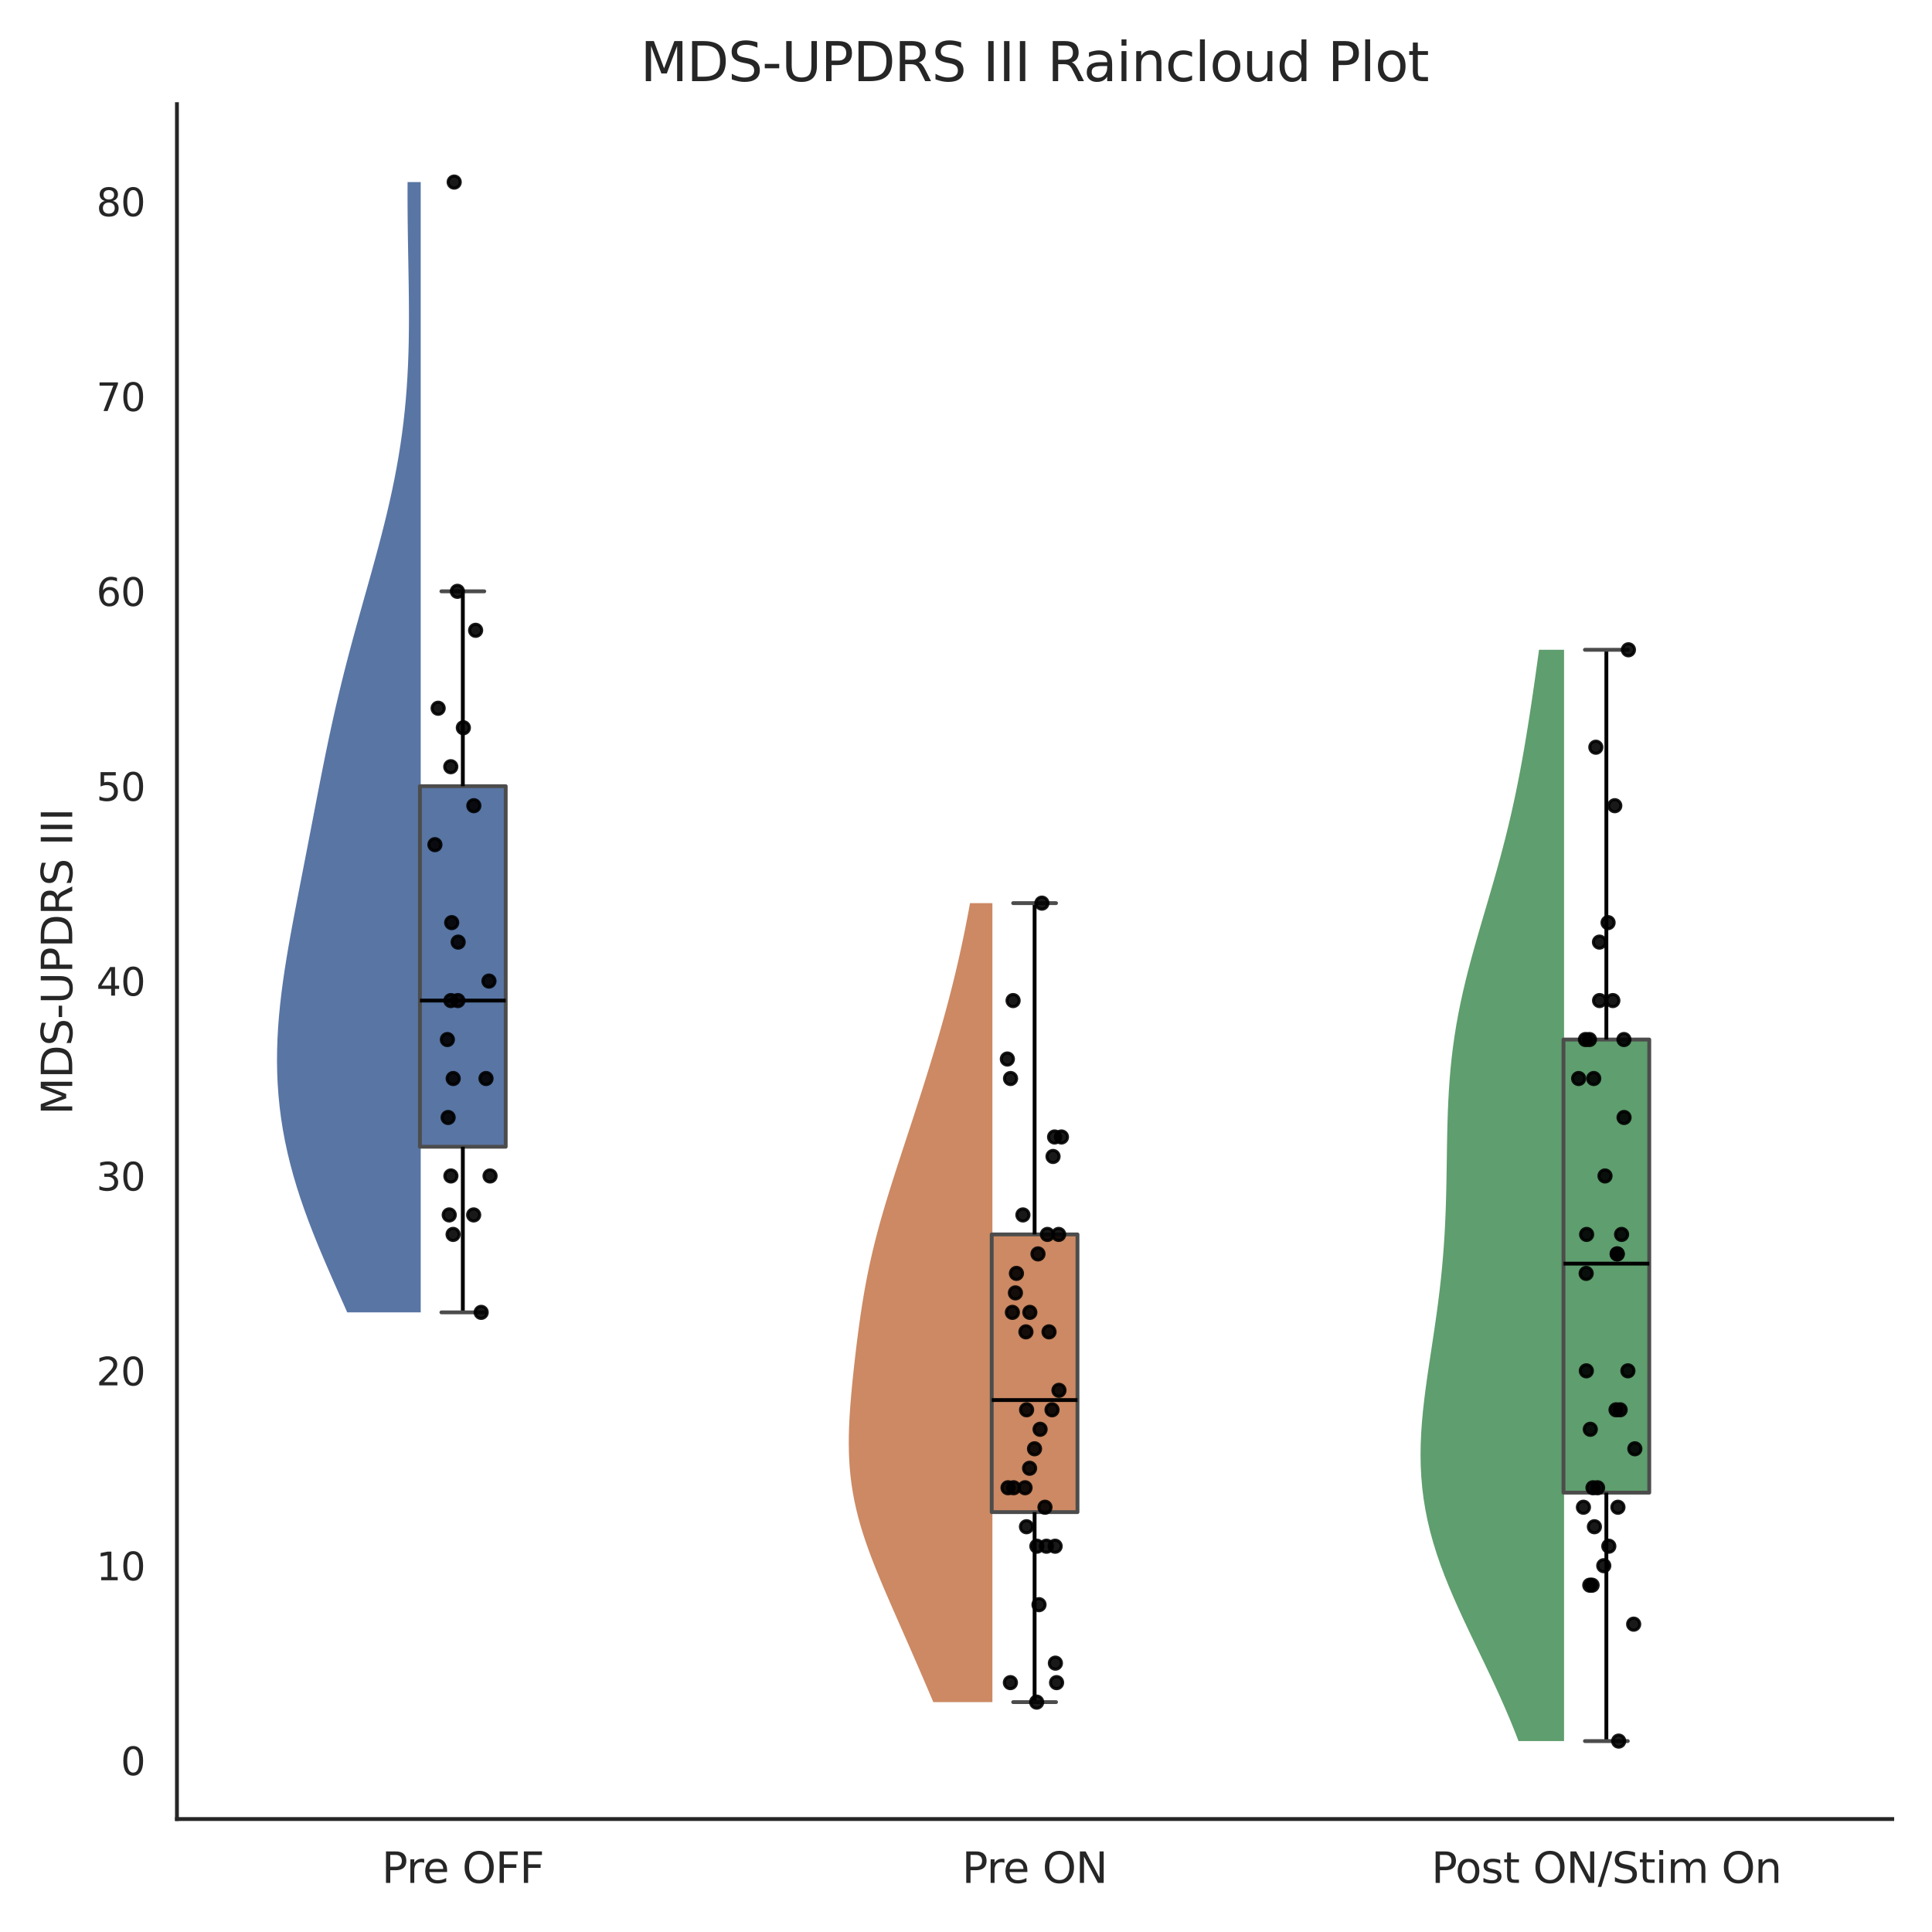 <?xml version="1.0" encoding="utf-8" standalone="no"?>
<!DOCTYPE svg PUBLIC "-//W3C//DTD SVG 1.1//EN"
  "http://www.w3.org/Graphics/SVG/1.1/DTD/svg11.dtd">
<svg xmlns:xlink="http://www.w3.org/1999/xlink" width="504pt" height="504pt" viewBox="0 0 504 504" xmlns="http://www.w3.org/2000/svg" version="1.1">
 <defs>
  <style type="text/css">*{stroke-linejoin: round; stroke-linecap: butt}</style>
 </defs>
 <g id="figure_1">
  <g id="patch_1">
   <path d="M 0 504 
L 504 504 
L 504 0 
L 0 0 
z
" style="fill: #ffffff"/>
  </g>
  <g id="axes_1">
   <g id="patch_2">
    <path d="M 46.158 474.532 
L 493.632 474.532 
L 493.632 27.168 
L 46.158 27.168 
z
" style="fill: #ffffff"/>
   </g>
   <g id="matplotlib.axis_1">
    <g id="xtick_1">
     <g id="text_1">
      <!-- Pre OFF -->
      <g style="fill: #262626" transform="translate(99.591 491.19) scale(0.11 -0.11)">
       <defs>
        <path id="DejaVuSans-50" d="M 1259 4147 
L 1259 2394 
L 2053 2394 
Q 2494 2394 2734 2622 
Q 2975 2850 2975 3272 
Q 2975 3691 2734 3919 
Q 2494 4147 2053 4147 
L 1259 4147 
z
M 628 4666 
L 2053 4666 
Q 2838 4666 3239 4311 
Q 3641 3956 3641 3272 
Q 3641 2581 3239 2228 
Q 2838 1875 2053 1875 
L 1259 1875 
L 1259 0 
L 628 0 
L 628 4666 
z
" transform="scale(0.016)"/>
        <path id="DejaVuSans-72" d="M 2631 2963 
Q 2534 3019 2420 3045 
Q 2306 3072 2169 3072 
Q 1681 3072 1420 2755 
Q 1159 2438 1159 1844 
L 1159 0 
L 581 0 
L 581 3500 
L 1159 3500 
L 1159 2956 
Q 1341 3275 1631 3429 
Q 1922 3584 2338 3584 
Q 2397 3584 2469 3576 
Q 2541 3569 2628 3553 
L 2631 2963 
z
" transform="scale(0.016)"/>
        <path id="DejaVuSans-65" d="M 3597 1894 
L 3597 1613 
L 953 1613 
Q 991 1019 1311 708 
Q 1631 397 2203 397 
Q 2534 397 2845 478 
Q 3156 559 3463 722 
L 3463 178 
Q 3153 47 2828 -22 
Q 2503 -91 2169 -91 
Q 1331 -91 842 396 
Q 353 884 353 1716 
Q 353 2575 817 3079 
Q 1281 3584 2069 3584 
Q 2775 3584 3186 3129 
Q 3597 2675 3597 1894 
z
M 3022 2063 
Q 3016 2534 2758 2815 
Q 2500 3097 2075 3097 
Q 1594 3097 1305 2825 
Q 1016 2553 972 2059 
L 3022 2063 
z
" transform="scale(0.016)"/>
        <path id="DejaVuSans-20" transform="scale(0.016)"/>
        <path id="DejaVuSans-4f" d="M 2522 4238 
Q 1834 4238 1429 3725 
Q 1025 3213 1025 2328 
Q 1025 1447 1429 934 
Q 1834 422 2522 422 
Q 3209 422 3611 934 
Q 4013 1447 4013 2328 
Q 4013 3213 3611 3725 
Q 3209 4238 2522 4238 
z
M 2522 4750 
Q 3503 4750 4090 4092 
Q 4678 3434 4678 2328 
Q 4678 1225 4090 567 
Q 3503 -91 2522 -91 
Q 1538 -91 948 565 
Q 359 1222 359 2328 
Q 359 3434 948 4092 
Q 1538 4750 2522 4750 
z
" transform="scale(0.016)"/>
        <path id="DejaVuSans-46" d="M 628 4666 
L 3309 4666 
L 3309 4134 
L 1259 4134 
L 1259 2759 
L 3109 2759 
L 3109 2228 
L 1259 2228 
L 1259 0 
L 628 0 
L 628 4666 
z
" transform="scale(0.016)"/>
       </defs>
       <use xlink:href="#DejaVuSans-50"/>
       <use xlink:href="#DejaVuSans-72" transform="translate(58.553 0)"/>
       <use xlink:href="#DejaVuSans-65" transform="translate(97.416 0)"/>
       <use xlink:href="#DejaVuSans-20" transform="translate(158.939 0)"/>
       <use xlink:href="#DejaVuSans-4f" transform="translate(190.727 0)"/>
       <use xlink:href="#DejaVuSans-46" transform="translate(269.438 0)"/>
       <use xlink:href="#DejaVuSans-46" transform="translate(326.957 0)"/>
      </g>
     </g>
    </g>
    <g id="xtick_2">
     <g id="text_2">
      <!-- Pre ON -->
      <g style="fill: #262626" transform="translate(250.961 491.19) scale(0.11 -0.11)">
       <defs>
        <path id="DejaVuSans-4e" d="M 628 4666 
L 1478 4666 
L 3547 763 
L 3547 4666 
L 4159 4666 
L 4159 0 
L 3309 0 
L 1241 3903 
L 1241 0 
L 628 0 
L 628 4666 
z
" transform="scale(0.016)"/>
       </defs>
       <use xlink:href="#DejaVuSans-50"/>
       <use xlink:href="#DejaVuSans-72" transform="translate(58.553 0)"/>
       <use xlink:href="#DejaVuSans-65" transform="translate(97.416 0)"/>
       <use xlink:href="#DejaVuSans-20" transform="translate(158.939 0)"/>
       <use xlink:href="#DejaVuSans-4f" transform="translate(190.727 0)"/>
       <use xlink:href="#DejaVuSans-4e" transform="translate(269.438 0)"/>
      </g>
     </g>
    </g>
    <g id="xtick_3">
     <g id="text_3">
      <!-- Post ON/Stim On -->
      <g style="fill: #262626" transform="translate(373.408 491.19) scale(0.11 -0.11)">
       <defs>
        <path id="DejaVuSans-6f" d="M 1959 3097 
Q 1497 3097 1228 2736 
Q 959 2375 959 1747 
Q 959 1119 1226 758 
Q 1494 397 1959 397 
Q 2419 397 2687 759 
Q 2956 1122 2956 1747 
Q 2956 2369 2687 2733 
Q 2419 3097 1959 3097 
z
M 1959 3584 
Q 2709 3584 3137 3096 
Q 3566 2609 3566 1747 
Q 3566 888 3137 398 
Q 2709 -91 1959 -91 
Q 1206 -91 779 398 
Q 353 888 353 1747 
Q 353 2609 779 3096 
Q 1206 3584 1959 3584 
z
" transform="scale(0.016)"/>
        <path id="DejaVuSans-73" d="M 2834 3397 
L 2834 2853 
Q 2591 2978 2328 3040 
Q 2066 3103 1784 3103 
Q 1356 3103 1142 2972 
Q 928 2841 928 2578 
Q 928 2378 1081 2264 
Q 1234 2150 1697 2047 
L 1894 2003 
Q 2506 1872 2764 1633 
Q 3022 1394 3022 966 
Q 3022 478 2636 193 
Q 2250 -91 1575 -91 
Q 1294 -91 989 -36 
Q 684 19 347 128 
L 347 722 
Q 666 556 975 473 
Q 1284 391 1588 391 
Q 1994 391 2212 530 
Q 2431 669 2431 922 
Q 2431 1156 2273 1281 
Q 2116 1406 1581 1522 
L 1381 1569 
Q 847 1681 609 1914 
Q 372 2147 372 2553 
Q 372 3047 722 3315 
Q 1072 3584 1716 3584 
Q 2034 3584 2315 3537 
Q 2597 3491 2834 3397 
z
" transform="scale(0.016)"/>
        <path id="DejaVuSans-74" d="M 1172 4494 
L 1172 3500 
L 2356 3500 
L 2356 3053 
L 1172 3053 
L 1172 1153 
Q 1172 725 1289 603 
Q 1406 481 1766 481 
L 2356 481 
L 2356 0 
L 1766 0 
Q 1100 0 847 248 
Q 594 497 594 1153 
L 594 3053 
L 172 3053 
L 172 3500 
L 594 3500 
L 594 4494 
L 1172 4494 
z
" transform="scale(0.016)"/>
        <path id="DejaVuSans-2f" d="M 1625 4666 
L 2156 4666 
L 531 -594 
L 0 -594 
L 1625 4666 
z
" transform="scale(0.016)"/>
        <path id="DejaVuSans-53" d="M 3425 4513 
L 3425 3897 
Q 3066 4069 2747 4153 
Q 2428 4238 2131 4238 
Q 1616 4238 1336 4038 
Q 1056 3838 1056 3469 
Q 1056 3159 1242 3001 
Q 1428 2844 1947 2747 
L 2328 2669 
Q 3034 2534 3370 2195 
Q 3706 1856 3706 1288 
Q 3706 609 3251 259 
Q 2797 -91 1919 -91 
Q 1588 -91 1214 -16 
Q 841 59 441 206 
L 441 856 
Q 825 641 1194 531 
Q 1563 422 1919 422 
Q 2459 422 2753 634 
Q 3047 847 3047 1241 
Q 3047 1584 2836 1778 
Q 2625 1972 2144 2069 
L 1759 2144 
Q 1053 2284 737 2584 
Q 422 2884 422 3419 
Q 422 4038 858 4394 
Q 1294 4750 2059 4750 
Q 2388 4750 2728 4690 
Q 3069 4631 3425 4513 
z
" transform="scale(0.016)"/>
        <path id="DejaVuSans-69" d="M 603 3500 
L 1178 3500 
L 1178 0 
L 603 0 
L 603 3500 
z
M 603 4863 
L 1178 4863 
L 1178 4134 
L 603 4134 
L 603 4863 
z
" transform="scale(0.016)"/>
        <path id="DejaVuSans-6d" d="M 3328 2828 
Q 3544 3216 3844 3400 
Q 4144 3584 4550 3584 
Q 5097 3584 5394 3201 
Q 5691 2819 5691 2113 
L 5691 0 
L 5113 0 
L 5113 2094 
Q 5113 2597 4934 2840 
Q 4756 3084 4391 3084 
Q 3944 3084 3684 2787 
Q 3425 2491 3425 1978 
L 3425 0 
L 2847 0 
L 2847 2094 
Q 2847 2600 2669 2842 
Q 2491 3084 2119 3084 
Q 1678 3084 1418 2786 
Q 1159 2488 1159 1978 
L 1159 0 
L 581 0 
L 581 3500 
L 1159 3500 
L 1159 2956 
Q 1356 3278 1631 3431 
Q 1906 3584 2284 3584 
Q 2666 3584 2933 3390 
Q 3200 3197 3328 2828 
z
" transform="scale(0.016)"/>
        <path id="DejaVuSans-6e" d="M 3513 2113 
L 3513 0 
L 2938 0 
L 2938 2094 
Q 2938 2591 2744 2837 
Q 2550 3084 2163 3084 
Q 1697 3084 1428 2787 
Q 1159 2491 1159 1978 
L 1159 0 
L 581 0 
L 581 3500 
L 1159 3500 
L 1159 2956 
Q 1366 3272 1645 3428 
Q 1925 3584 2291 3584 
Q 2894 3584 3203 3211 
Q 3513 2838 3513 2113 
z
" transform="scale(0.016)"/>
       </defs>
       <use xlink:href="#DejaVuSans-50"/>
       <use xlink:href="#DejaVuSans-6f" transform="translate(56.678 0)"/>
       <use xlink:href="#DejaVuSans-73" transform="translate(117.859 0)"/>
       <use xlink:href="#DejaVuSans-74" transform="translate(169.959 0)"/>
       <use xlink:href="#DejaVuSans-20" transform="translate(209.168 0)"/>
       <use xlink:href="#DejaVuSans-4f" transform="translate(240.955 0)"/>
       <use xlink:href="#DejaVuSans-4e" transform="translate(319.666 0)"/>
       <use xlink:href="#DejaVuSans-2f" transform="translate(394.471 0)"/>
       <use xlink:href="#DejaVuSans-53" transform="translate(428.162 0)"/>
       <use xlink:href="#DejaVuSans-74" transform="translate(491.639 0)"/>
       <use xlink:href="#DejaVuSans-69" transform="translate(530.848 0)"/>
       <use xlink:href="#DejaVuSans-6d" transform="translate(558.631 0)"/>
       <use xlink:href="#DejaVuSans-20" transform="translate(656.043 0)"/>
       <use xlink:href="#DejaVuSans-4f" transform="translate(687.83 0)"/>
       <use xlink:href="#DejaVuSans-6e" transform="translate(766.541 0)"/>
      </g>
     </g>
    </g>
   </g>
   <g id="matplotlib.axis_2">
    <g id="ytick_1">
     <g id="text_4">
      <!-- 0 -->
      <g style="fill: #262626" transform="translate(31.495 463.08) scale(0.1 -0.1)">
       <defs>
        <path id="DejaVuSans-30" d="M 2034 4250 
Q 1547 4250 1301 3770 
Q 1056 3291 1056 2328 
Q 1056 1369 1301 889 
Q 1547 409 2034 409 
Q 2525 409 2770 889 
Q 3016 1369 3016 2328 
Q 3016 3291 2770 3770 
Q 2525 4250 2034 4250 
z
M 2034 4750 
Q 2819 4750 3233 4129 
Q 3647 3509 3647 2328 
Q 3647 1150 3233 529 
Q 2819 -91 2034 -91 
Q 1250 -91 836 529 
Q 422 1150 422 2328 
Q 422 3509 836 4129 
Q 1250 4750 2034 4750 
z
" transform="scale(0.016)"/>
       </defs>
       <use xlink:href="#DejaVuSans-30"/>
      </g>
     </g>
    </g>
    <g id="ytick_2">
     <g id="text_5">
      <!-- 10 -->
      <g style="fill: #262626" transform="translate(25.133 412.243) scale(0.1 -0.1)">
       <defs>
        <path id="DejaVuSans-31" d="M 794 531 
L 1825 531 
L 1825 4091 
L 703 3866 
L 703 4441 
L 1819 4666 
L 2450 4666 
L 2450 531 
L 3481 531 
L 3481 0 
L 794 0 
L 794 531 
z
" transform="scale(0.016)"/>
       </defs>
       <use xlink:href="#DejaVuSans-31"/>
       <use xlink:href="#DejaVuSans-30" transform="translate(63.623 0)"/>
      </g>
     </g>
    </g>
    <g id="ytick_3">
     <g id="text_6">
      <!-- 20 -->
      <g style="fill: #262626" transform="translate(25.133 361.407) scale(0.1 -0.1)">
       <defs>
        <path id="DejaVuSans-32" d="M 1228 531 
L 3431 531 
L 3431 0 
L 469 0 
L 469 531 
Q 828 903 1448 1529 
Q 2069 2156 2228 2338 
Q 2531 2678 2651 2914 
Q 2772 3150 2772 3378 
Q 2772 3750 2511 3984 
Q 2250 4219 1831 4219 
Q 1534 4219 1204 4116 
Q 875 4013 500 3803 
L 500 4441 
Q 881 4594 1212 4672 
Q 1544 4750 1819 4750 
Q 2544 4750 2975 4387 
Q 3406 4025 3406 3419 
Q 3406 3131 3298 2873 
Q 3191 2616 2906 2266 
Q 2828 2175 2409 1742 
Q 1991 1309 1228 531 
z
" transform="scale(0.016)"/>
       </defs>
       <use xlink:href="#DejaVuSans-32"/>
       <use xlink:href="#DejaVuSans-30" transform="translate(63.623 0)"/>
      </g>
     </g>
    </g>
    <g id="ytick_4">
     <g id="text_7">
      <!-- 30 -->
      <g style="fill: #262626" transform="translate(25.133 310.57) scale(0.1 -0.1)">
       <defs>
        <path id="DejaVuSans-33" d="M 2597 2516 
Q 3050 2419 3304 2112 
Q 3559 1806 3559 1356 
Q 3559 666 3084 287 
Q 2609 -91 1734 -91 
Q 1441 -91 1130 -33 
Q 819 25 488 141 
L 488 750 
Q 750 597 1062 519 
Q 1375 441 1716 441 
Q 2309 441 2620 675 
Q 2931 909 2931 1356 
Q 2931 1769 2642 2001 
Q 2353 2234 1838 2234 
L 1294 2234 
L 1294 2753 
L 1863 2753 
Q 2328 2753 2575 2939 
Q 2822 3125 2822 3475 
Q 2822 3834 2567 4026 
Q 2313 4219 1838 4219 
Q 1578 4219 1281 4162 
Q 984 4106 628 3988 
L 628 4550 
Q 988 4650 1302 4700 
Q 1616 4750 1894 4750 
Q 2613 4750 3031 4423 
Q 3450 4097 3450 3541 
Q 3450 3153 3228 2886 
Q 3006 2619 2597 2516 
z
" transform="scale(0.016)"/>
       </defs>
       <use xlink:href="#DejaVuSans-33"/>
       <use xlink:href="#DejaVuSans-30" transform="translate(63.623 0)"/>
      </g>
     </g>
    </g>
    <g id="ytick_5">
     <g id="text_8">
      <!-- 40 -->
      <g style="fill: #262626" transform="translate(25.133 259.733) scale(0.1 -0.1)">
       <defs>
        <path id="DejaVuSans-34" d="M 2419 4116 
L 825 1625 
L 2419 1625 
L 2419 4116 
z
M 2253 4666 
L 3047 4666 
L 3047 1625 
L 3713 1625 
L 3713 1100 
L 3047 1100 
L 3047 0 
L 2419 0 
L 2419 1100 
L 313 1100 
L 313 1709 
L 2253 4666 
z
" transform="scale(0.016)"/>
       </defs>
       <use xlink:href="#DejaVuSans-34"/>
       <use xlink:href="#DejaVuSans-30" transform="translate(63.623 0)"/>
      </g>
     </g>
    </g>
    <g id="ytick_6">
     <g id="text_9">
      <!-- 50 -->
      <g style="fill: #262626" transform="translate(25.133 208.896) scale(0.1 -0.1)">
       <defs>
        <path id="DejaVuSans-35" d="M 691 4666 
L 3169 4666 
L 3169 4134 
L 1269 4134 
L 1269 2991 
Q 1406 3038 1543 3061 
Q 1681 3084 1819 3084 
Q 2600 3084 3056 2656 
Q 3513 2228 3513 1497 
Q 3513 744 3044 326 
Q 2575 -91 1722 -91 
Q 1428 -91 1123 -41 
Q 819 9 494 109 
L 494 744 
Q 775 591 1075 516 
Q 1375 441 1709 441 
Q 2250 441 2565 725 
Q 2881 1009 2881 1497 
Q 2881 1984 2565 2268 
Q 2250 2553 1709 2553 
Q 1456 2553 1204 2497 
Q 953 2441 691 2322 
L 691 4666 
z
" transform="scale(0.016)"/>
       </defs>
       <use xlink:href="#DejaVuSans-35"/>
       <use xlink:href="#DejaVuSans-30" transform="translate(63.623 0)"/>
      </g>
     </g>
    </g>
    <g id="ytick_7">
     <g id="text_10">
      <!-- 60 -->
      <g style="fill: #262626" transform="translate(25.133 158.059) scale(0.1 -0.1)">
       <defs>
        <path id="DejaVuSans-36" d="M 2113 2584 
Q 1688 2584 1439 2293 
Q 1191 2003 1191 1497 
Q 1191 994 1439 701 
Q 1688 409 2113 409 
Q 2538 409 2786 701 
Q 3034 994 3034 1497 
Q 3034 2003 2786 2293 
Q 2538 2584 2113 2584 
z
M 3366 4563 
L 3366 3988 
Q 3128 4100 2886 4159 
Q 2644 4219 2406 4219 
Q 1781 4219 1451 3797 
Q 1122 3375 1075 2522 
Q 1259 2794 1537 2939 
Q 1816 3084 2150 3084 
Q 2853 3084 3261 2657 
Q 3669 2231 3669 1497 
Q 3669 778 3244 343 
Q 2819 -91 2113 -91 
Q 1303 -91 875 529 
Q 447 1150 447 2328 
Q 447 3434 972 4092 
Q 1497 4750 2381 4750 
Q 2619 4750 2861 4703 
Q 3103 4656 3366 4563 
z
" transform="scale(0.016)"/>
       </defs>
       <use xlink:href="#DejaVuSans-36"/>
       <use xlink:href="#DejaVuSans-30" transform="translate(63.623 0)"/>
      </g>
     </g>
    </g>
    <g id="ytick_8">
     <g id="text_11">
      <!-- 70 -->
      <g style="fill: #262626" transform="translate(25.133 107.222) scale(0.1 -0.1)">
       <defs>
        <path id="DejaVuSans-37" d="M 525 4666 
L 3525 4666 
L 3525 4397 
L 1831 0 
L 1172 0 
L 2766 4134 
L 525 4134 
L 525 4666 
z
" transform="scale(0.016)"/>
       </defs>
       <use xlink:href="#DejaVuSans-37"/>
       <use xlink:href="#DejaVuSans-30" transform="translate(63.623 0)"/>
      </g>
     </g>
    </g>
    <g id="ytick_9">
     <g id="text_12">
      <!-- 80 -->
      <g style="fill: #262626" transform="translate(25.133 56.386) scale(0.1 -0.1)">
       <defs>
        <path id="DejaVuSans-38" d="M 2034 2216 
Q 1584 2216 1326 1975 
Q 1069 1734 1069 1313 
Q 1069 891 1326 650 
Q 1584 409 2034 409 
Q 2484 409 2743 651 
Q 3003 894 3003 1313 
Q 3003 1734 2745 1975 
Q 2488 2216 2034 2216 
z
M 1403 2484 
Q 997 2584 770 2862 
Q 544 3141 544 3541 
Q 544 4100 942 4425 
Q 1341 4750 2034 4750 
Q 2731 4750 3128 4425 
Q 3525 4100 3525 3541 
Q 3525 3141 3298 2862 
Q 3072 2584 2669 2484 
Q 3125 2378 3379 2068 
Q 3634 1759 3634 1313 
Q 3634 634 3220 271 
Q 2806 -91 2034 -91 
Q 1263 -91 848 271 
Q 434 634 434 1313 
Q 434 1759 690 2068 
Q 947 2378 1403 2484 
z
M 1172 3481 
Q 1172 3119 1398 2916 
Q 1625 2713 2034 2713 
Q 2441 2713 2670 2916 
Q 2900 3119 2900 3481 
Q 2900 3844 2670 4047 
Q 2441 4250 2034 4250 
Q 1625 4250 1398 4047 
Q 1172 3844 1172 3481 
z
" transform="scale(0.016)"/>
       </defs>
       <use xlink:href="#DejaVuSans-38"/>
       <use xlink:href="#DejaVuSans-30" transform="translate(63.623 0)"/>
      </g>
     </g>
    </g>
    <g id="text_13">
     <!-- MDS-UPDRS III -->
     <g style="fill: #262626" transform="translate(18.845 290.812) rotate(-90) scale(0.11 -0.11)">
      <defs>
       <path id="DejaVuSans-4d" d="M 628 4666 
L 1569 4666 
L 2759 1491 
L 3956 4666 
L 4897 4666 
L 4897 0 
L 4281 0 
L 4281 4097 
L 3078 897 
L 2444 897 
L 1241 4097 
L 1241 0 
L 628 0 
L 628 4666 
z
" transform="scale(0.016)"/>
       <path id="DejaVuSans-44" d="M 1259 4147 
L 1259 519 
L 2022 519 
Q 2988 519 3436 956 
Q 3884 1394 3884 2338 
Q 3884 3275 3436 3711 
Q 2988 4147 2022 4147 
L 1259 4147 
z
M 628 4666 
L 1925 4666 
Q 3281 4666 3915 4102 
Q 4550 3538 4550 2338 
Q 4550 1131 3912 565 
Q 3275 0 1925 0 
L 628 0 
L 628 4666 
z
" transform="scale(0.016)"/>
       <path id="DejaVuSans-2d" d="M 313 2009 
L 1997 2009 
L 1997 1497 
L 313 1497 
L 313 2009 
z
" transform="scale(0.016)"/>
       <path id="DejaVuSans-55" d="M 556 4666 
L 1191 4666 
L 1191 1831 
Q 1191 1081 1462 751 
Q 1734 422 2344 422 
Q 2950 422 3222 751 
Q 3494 1081 3494 1831 
L 3494 4666 
L 4128 4666 
L 4128 1753 
Q 4128 841 3676 375 
Q 3225 -91 2344 -91 
Q 1459 -91 1007 375 
Q 556 841 556 1753 
L 556 4666 
z
" transform="scale(0.016)"/>
       <path id="DejaVuSans-52" d="M 2841 2188 
Q 3044 2119 3236 1894 
Q 3428 1669 3622 1275 
L 4263 0 
L 3584 0 
L 2988 1197 
Q 2756 1666 2539 1819 
Q 2322 1972 1947 1972 
L 1259 1972 
L 1259 0 
L 628 0 
L 628 4666 
L 2053 4666 
Q 2853 4666 3247 4331 
Q 3641 3997 3641 3322 
Q 3641 2881 3436 2590 
Q 3231 2300 2841 2188 
z
M 1259 4147 
L 1259 2491 
L 2053 2491 
Q 2509 2491 2742 2702 
Q 2975 2913 2975 3322 
Q 2975 3731 2742 3939 
Q 2509 4147 2053 4147 
L 1259 4147 
z
" transform="scale(0.016)"/>
       <path id="DejaVuSans-49" d="M 628 4666 
L 1259 4666 
L 1259 0 
L 628 0 
L 628 4666 
z
" transform="scale(0.016)"/>
      </defs>
      <use xlink:href="#DejaVuSans-4d"/>
      <use xlink:href="#DejaVuSans-44" transform="translate(86.279 0)"/>
      <use xlink:href="#DejaVuSans-53" transform="translate(163.281 0)"/>
      <use xlink:href="#DejaVuSans-2d" transform="translate(226.758 0)"/>
      <use xlink:href="#DejaVuSans-55" transform="translate(262.842 0)"/>
      <use xlink:href="#DejaVuSans-50" transform="translate(336.035 0)"/>
      <use xlink:href="#DejaVuSans-44" transform="translate(396.338 0)"/>
      <use xlink:href="#DejaVuSans-52" transform="translate(473.34 0)"/>
      <use xlink:href="#DejaVuSans-53" transform="translate(542.822 0)"/>
      <use xlink:href="#DejaVuSans-20" transform="translate(606.299 0)"/>
      <use xlink:href="#DejaVuSans-49" transform="translate(638.086 0)"/>
      <use xlink:href="#DejaVuSans-49" transform="translate(667.578 0)"/>
      <use xlink:href="#DejaVuSans-49" transform="translate(697.07 0)"/>
     </g>
    </g>
   </g>
   <g id="FillBetweenPolyCollection_1">
    <defs>
     <path id="m96778f5ac1" d="M 109.753 -161.644 
L 90.582 -161.644 
L 89.263 -164.622 
L 87.943 -167.6 
L 86.629 -170.579 
L 85.331 -173.557 
L 84.059 -176.535 
L 82.82 -179.514 
L 81.623 -182.492 
L 80.476 -185.47 
L 79.385 -188.449 
L 78.358 -191.427 
L 77.401 -194.405 
L 76.517 -197.384 
L 75.712 -200.362 
L 74.988 -203.34 
L 74.348 -206.319 
L 73.793 -209.297 
L 73.326 -212.275 
L 72.944 -215.253 
L 72.649 -218.232 
L 72.438 -221.21 
L 72.309 -224.188 
L 72.261 -227.167 
L 72.289 -230.145 
L 72.39 -233.123 
L 72.559 -236.102 
L 72.793 -239.08 
L 73.086 -242.058 
L 73.432 -245.037 
L 73.825 -248.015 
L 74.261 -250.993 
L 74.733 -253.972 
L 75.235 -256.95 
L 75.762 -259.928 
L 76.308 -262.907 
L 76.869 -265.885 
L 77.44 -268.863 
L 78.016 -271.842 
L 78.596 -274.82 
L 79.176 -277.798 
L 79.756 -280.776 
L 80.333 -283.755 
L 80.908 -286.733 
L 81.481 -289.711 
L 82.054 -292.69 
L 82.628 -295.668 
L 83.205 -298.646 
L 83.789 -301.625 
L 84.382 -304.603 
L 84.986 -307.581 
L 85.604 -310.56 
L 86.239 -313.538 
L 86.892 -316.516 
L 87.567 -319.495 
L 88.263 -322.473 
L 88.981 -325.451 
L 89.721 -328.43 
L 90.483 -331.408 
L 91.265 -334.386 
L 92.065 -337.365 
L 92.879 -340.343 
L 93.706 -343.321 
L 94.54 -346.299 
L 95.378 -349.278 
L 96.214 -352.256 
L 97.045 -355.234 
L 97.865 -358.213 
L 98.669 -361.191 
L 99.452 -364.169 
L 100.21 -367.148 
L 100.937 -370.126 
L 101.63 -373.104 
L 102.284 -376.083 
L 102.897 -379.061 
L 103.466 -382.039 
L 103.988 -385.018 
L 104.463 -387.996 
L 104.888 -390.974 
L 105.264 -393.953 
L 105.591 -396.931 
L 105.871 -399.909 
L 106.104 -402.888 
L 106.293 -405.866 
L 106.441 -408.844 
L 106.55 -411.822 
L 106.624 -414.801 
L 106.667 -417.779 
L 106.684 -420.757 
L 106.678 -423.736 
L 106.654 -426.714 
L 106.616 -429.692 
L 106.569 -432.671 
L 106.518 -435.649 
L 106.465 -438.627 
L 106.416 -441.606 
L 106.374 -444.584 
L 106.341 -447.562 
L 106.32 -450.541 
L 106.313 -453.519 
L 106.322 -456.497 
L 109.753 -456.497 
L 109.753 -456.497 
L 109.753 -453.519 
L 109.753 -450.541 
L 109.753 -447.562 
L 109.753 -444.584 
L 109.753 -441.606 
L 109.753 -438.627 
L 109.753 -435.649 
L 109.753 -432.671 
L 109.753 -429.692 
L 109.753 -426.714 
L 109.753 -423.736 
L 109.753 -420.757 
L 109.753 -417.779 
L 109.753 -414.801 
L 109.753 -411.822 
L 109.753 -408.844 
L 109.753 -405.866 
L 109.753 -402.888 
L 109.753 -399.909 
L 109.753 -396.931 
L 109.753 -393.953 
L 109.753 -390.974 
L 109.753 -387.996 
L 109.753 -385.018 
L 109.753 -382.039 
L 109.753 -379.061 
L 109.753 -376.083 
L 109.753 -373.104 
L 109.753 -370.126 
L 109.753 -367.148 
L 109.753 -364.169 
L 109.753 -361.191 
L 109.753 -358.213 
L 109.753 -355.234 
L 109.753 -352.256 
L 109.753 -349.278 
L 109.753 -346.299 
L 109.753 -343.321 
L 109.753 -340.343 
L 109.753 -337.365 
L 109.753 -334.386 
L 109.753 -331.408 
L 109.753 -328.43 
L 109.753 -325.451 
L 109.753 -322.473 
L 109.753 -319.495 
L 109.753 -316.516 
L 109.753 -313.538 
L 109.753 -310.56 
L 109.753 -307.581 
L 109.753 -304.603 
L 109.753 -301.625 
L 109.753 -298.646 
L 109.753 -295.668 
L 109.753 -292.69 
L 109.753 -289.711 
L 109.753 -286.733 
L 109.753 -283.755 
L 109.753 -280.776 
L 109.753 -277.798 
L 109.753 -274.82 
L 109.753 -271.842 
L 109.753 -268.863 
L 109.753 -265.885 
L 109.753 -262.907 
L 109.753 -259.928 
L 109.753 -256.95 
L 109.753 -253.972 
L 109.753 -250.993 
L 109.753 -248.015 
L 109.753 -245.037 
L 109.753 -242.058 
L 109.753 -239.08 
L 109.753 -236.102 
L 109.753 -233.123 
L 109.753 -230.145 
L 109.753 -227.167 
L 109.753 -224.188 
L 109.753 -221.21 
L 109.753 -218.232 
L 109.753 -215.253 
L 109.753 -212.275 
L 109.753 -209.297 
L 109.753 -206.319 
L 109.753 -203.34 
L 109.753 -200.362 
L 109.753 -197.384 
L 109.753 -194.405 
L 109.753 -191.427 
L 109.753 -188.449 
L 109.753 -185.47 
L 109.753 -182.492 
L 109.753 -179.514 
L 109.753 -176.535 
L 109.753 -173.557 
L 109.753 -170.579 
L 109.753 -167.6 
L 109.753 -164.622 
L 109.753 -161.644 
z
"/>
    </defs>
    <g clip-path="url(#p256f05d667)">
     <use xlink:href="#m96778f5ac1" x="0" y="504" style="fill: #5875a4"/>
    </g>
   </g>
   <g id="FillBetweenPolyCollection_2">
    <defs>
     <path id="ma5f619b5db" d="M 258.886 -59.97 
L 243.471 -59.97 
L 242.579 -62.075 
L 241.68 -64.181 
L 240.776 -66.286 
L 239.867 -68.392 
L 238.954 -70.497 
L 238.037 -72.602 
L 237.116 -74.708 
L 236.192 -76.813 
L 235.266 -78.918 
L 234.339 -81.024 
L 233.414 -83.129 
L 232.492 -85.234 
L 231.577 -87.34 
L 230.672 -89.445 
L 229.783 -91.551 
L 228.912 -93.656 
L 228.067 -95.761 
L 227.253 -97.867 
L 226.475 -99.972 
L 225.739 -102.077 
L 225.05 -104.183 
L 224.414 -106.288 
L 223.834 -108.393 
L 223.315 -110.499 
L 222.858 -112.604 
L 222.466 -114.71 
L 222.139 -116.815 
L 221.876 -118.92 
L 221.675 -121.026 
L 221.535 -123.131 
L 221.451 -125.236 
L 221.419 -127.342 
L 221.434 -129.447 
L 221.491 -131.552 
L 221.585 -133.658 
L 221.711 -135.763 
L 221.864 -137.869 
L 222.039 -139.974 
L 222.231 -142.079 
L 222.439 -144.185 
L 222.66 -146.29 
L 222.891 -148.395 
L 223.132 -150.501 
L 223.383 -152.606 
L 223.644 -154.711 
L 223.917 -156.817 
L 224.204 -158.922 
L 224.506 -161.028 
L 224.825 -163.133 
L 225.164 -165.238 
L 225.524 -167.344 
L 225.909 -169.449 
L 226.318 -171.554 
L 226.754 -173.66 
L 227.217 -175.765 
L 227.706 -177.87 
L 228.222 -179.976 
L 228.764 -182.081 
L 229.33 -184.187 
L 229.919 -186.292 
L 230.529 -188.397 
L 231.156 -190.503 
L 231.8 -192.608 
L 232.457 -194.713 
L 233.126 -196.819 
L 233.803 -198.924 
L 234.486 -201.029 
L 235.174 -203.135 
L 235.865 -205.24 
L 236.556 -207.346 
L 237.247 -209.451 
L 237.937 -211.556 
L 238.623 -213.662 
L 239.306 -215.767 
L 239.983 -217.872 
L 240.656 -219.978 
L 241.322 -222.083 
L 241.981 -224.188 
L 242.632 -226.294 
L 243.274 -228.399 
L 243.908 -230.505 
L 244.531 -232.61 
L 245.143 -234.715 
L 245.744 -236.821 
L 246.332 -238.926 
L 246.907 -241.031 
L 247.468 -243.137 
L 248.015 -245.242 
L 248.547 -247.347 
L 249.064 -249.453 
L 249.566 -251.558 
L 250.053 -253.664 
L 250.524 -255.769 
L 250.981 -257.874 
L 251.422 -259.98 
L 251.849 -262.085 
L 252.262 -264.19 
L 252.661 -266.296 
L 253.046 -268.401 
L 258.886 -268.401 
L 258.886 -268.401 
L 258.886 -266.296 
L 258.886 -264.19 
L 258.886 -262.085 
L 258.886 -259.98 
L 258.886 -257.874 
L 258.886 -255.769 
L 258.886 -253.664 
L 258.886 -251.558 
L 258.886 -249.453 
L 258.886 -247.347 
L 258.886 -245.242 
L 258.886 -243.137 
L 258.886 -241.031 
L 258.886 -238.926 
L 258.886 -236.821 
L 258.886 -234.715 
L 258.886 -232.61 
L 258.886 -230.505 
L 258.886 -228.399 
L 258.886 -226.294 
L 258.886 -224.188 
L 258.886 -222.083 
L 258.886 -219.978 
L 258.886 -217.872 
L 258.886 -215.767 
L 258.886 -213.662 
L 258.886 -211.556 
L 258.886 -209.451 
L 258.886 -207.346 
L 258.886 -205.24 
L 258.886 -203.135 
L 258.886 -201.029 
L 258.886 -198.924 
L 258.886 -196.819 
L 258.886 -194.713 
L 258.886 -192.608 
L 258.886 -190.503 
L 258.886 -188.397 
L 258.886 -186.292 
L 258.886 -184.187 
L 258.886 -182.081 
L 258.886 -179.976 
L 258.886 -177.87 
L 258.886 -175.765 
L 258.886 -173.66 
L 258.886 -171.554 
L 258.886 -169.449 
L 258.886 -167.344 
L 258.886 -165.238 
L 258.886 -163.133 
L 258.886 -161.028 
L 258.886 -158.922 
L 258.886 -156.817 
L 258.886 -154.711 
L 258.886 -152.606 
L 258.886 -150.501 
L 258.886 -148.395 
L 258.886 -146.29 
L 258.886 -144.185 
L 258.886 -142.079 
L 258.886 -139.974 
L 258.886 -137.869 
L 258.886 -135.763 
L 258.886 -133.658 
L 258.886 -131.552 
L 258.886 -129.447 
L 258.886 -127.342 
L 258.886 -125.236 
L 258.886 -123.131 
L 258.886 -121.026 
L 258.886 -118.92 
L 258.886 -116.815 
L 258.886 -114.71 
L 258.886 -112.604 
L 258.886 -110.499 
L 258.886 -108.393 
L 258.886 -106.288 
L 258.886 -104.183 
L 258.886 -102.077 
L 258.886 -99.972 
L 258.886 -97.867 
L 258.886 -95.761 
L 258.886 -93.656 
L 258.886 -91.551 
L 258.886 -89.445 
L 258.886 -87.34 
L 258.886 -85.234 
L 258.886 -83.129 
L 258.886 -81.024 
L 258.886 -78.918 
L 258.886 -76.813 
L 258.886 -74.708 
L 258.886 -72.602 
L 258.886 -70.497 
L 258.886 -68.392 
L 258.886 -66.286 
L 258.886 -64.181 
L 258.886 -62.075 
L 258.886 -59.97 
z
"/>
    </defs>
    <g clip-path="url(#p256f05d667)">
     <use xlink:href="#ma5f619b5db" x="0" y="504" style="fill: #cc8963"/>
    </g>
   </g>
   <g id="FillBetweenPolyCollection_3">
    <defs>
     <path id="m0f0407814d" d="M 408.013 -49.803 
L 396.136 -49.803 
L 395.019 -52.678 
L 393.845 -55.554 
L 392.62 -58.43 
L 391.348 -61.305 
L 390.035 -64.181 
L 388.691 -67.056 
L 387.324 -69.932 
L 385.942 -72.808 
L 384.558 -75.683 
L 383.183 -78.559 
L 381.828 -81.435 
L 380.505 -84.31 
L 379.227 -87.186 
L 378.005 -90.061 
L 376.85 -92.937 
L 375.773 -95.813 
L 374.783 -98.688 
L 373.889 -101.564 
L 373.096 -104.439 
L 372.409 -107.315 
L 371.833 -110.191 
L 371.367 -113.066 
L 371.012 -115.942 
L 370.765 -118.818 
L 370.621 -121.693 
L 370.577 -124.569 
L 370.623 -127.444 
L 370.753 -130.32 
L 370.957 -133.196 
L 371.225 -136.071 
L 371.547 -138.947 
L 371.913 -141.823 
L 372.311 -144.698 
L 372.732 -147.574 
L 373.166 -150.449 
L 373.603 -153.325 
L 374.036 -156.201 
L 374.457 -159.076 
L 374.86 -161.952 
L 375.239 -164.827 
L 375.59 -167.703 
L 375.91 -170.579 
L 376.196 -173.454 
L 376.448 -176.33 
L 376.664 -179.206 
L 376.847 -182.081 
L 376.998 -184.957 
L 377.119 -187.832 
L 377.214 -190.708 
L 377.288 -193.584 
L 377.345 -196.459 
L 377.391 -199.335 
L 377.433 -202.21 
L 377.476 -205.086 
L 377.528 -207.962 
L 377.596 -210.837 
L 377.686 -213.713 
L 377.806 -216.589 
L 377.962 -219.464 
L 378.159 -222.34 
L 378.404 -225.215 
L 378.701 -228.091 
L 379.052 -230.967 
L 379.46 -233.842 
L 379.925 -236.718 
L 380.449 -239.594 
L 381.028 -242.469 
L 381.66 -245.345 
L 382.341 -248.22 
L 383.066 -251.096 
L 383.828 -253.972 
L 384.623 -256.847 
L 385.441 -259.723 
L 386.276 -262.598 
L 387.121 -265.474 
L 387.967 -268.35 
L 388.809 -271.225 
L 389.64 -274.101 
L 390.455 -276.977 
L 391.248 -279.852 
L 392.016 -282.728 
L 392.755 -285.603 
L 393.464 -288.479 
L 394.142 -291.355 
L 394.788 -294.23 
L 395.403 -297.106 
L 395.989 -299.981 
L 396.546 -302.857 
L 397.078 -305.733 
L 397.585 -308.608 
L 398.072 -311.484 
L 398.541 -314.36 
L 398.994 -317.235 
L 399.433 -320.111 
L 399.861 -322.986 
L 400.279 -325.862 
L 400.689 -328.738 
L 401.091 -331.613 
L 401.486 -334.489 
L 408.013 -334.489 
L 408.013 -334.489 
L 408.013 -331.613 
L 408.013 -328.738 
L 408.013 -325.862 
L 408.013 -322.986 
L 408.013 -320.111 
L 408.013 -317.235 
L 408.013 -314.36 
L 408.013 -311.484 
L 408.013 -308.608 
L 408.013 -305.733 
L 408.013 -302.857 
L 408.013 -299.981 
L 408.013 -297.106 
L 408.013 -294.23 
L 408.013 -291.355 
L 408.013 -288.479 
L 408.013 -285.603 
L 408.013 -282.728 
L 408.013 -279.852 
L 408.013 -276.977 
L 408.013 -274.101 
L 408.013 -271.225 
L 408.013 -268.35 
L 408.013 -265.474 
L 408.013 -262.598 
L 408.013 -259.723 
L 408.013 -256.847 
L 408.013 -253.972 
L 408.013 -251.096 
L 408.013 -248.22 
L 408.013 -245.345 
L 408.013 -242.469 
L 408.013 -239.594 
L 408.013 -236.718 
L 408.013 -233.842 
L 408.013 -230.967 
L 408.013 -228.091 
L 408.013 -225.215 
L 408.013 -222.34 
L 408.013 -219.464 
L 408.013 -216.589 
L 408.013 -213.713 
L 408.013 -210.837 
L 408.013 -207.962 
L 408.013 -205.086 
L 408.013 -202.21 
L 408.013 -199.335 
L 408.013 -196.459 
L 408.013 -193.584 
L 408.013 -190.708 
L 408.013 -187.832 
L 408.013 -184.957 
L 408.013 -182.081 
L 408.013 -179.206 
L 408.013 -176.33 
L 408.013 -173.454 
L 408.013 -170.579 
L 408.013 -167.703 
L 408.013 -164.827 
L 408.013 -161.952 
L 408.013 -159.076 
L 408.013 -156.201 
L 408.013 -153.325 
L 408.013 -150.449 
L 408.013 -147.574 
L 408.013 -144.698 
L 408.013 -141.823 
L 408.013 -138.947 
L 408.013 -136.071 
L 408.013 -133.196 
L 408.013 -130.32 
L 408.013 -127.444 
L 408.013 -124.569 
L 408.013 -121.693 
L 408.013 -118.818 
L 408.013 -115.942 
L 408.013 -113.066 
L 408.013 -110.191 
L 408.013 -107.315 
L 408.013 -104.439 
L 408.013 -101.564 
L 408.013 -98.688 
L 408.013 -95.813 
L 408.013 -92.937 
L 408.013 -90.061 
L 408.013 -87.186 
L 408.013 -84.31 
L 408.013 -81.435 
L 408.013 -78.559 
L 408.013 -75.683 
L 408.013 -72.808 
L 408.013 -69.932 
L 408.013 -67.056 
L 408.013 -64.181 
L 408.013 -61.305 
L 408.013 -58.43 
L 408.013 -55.554 
L 408.013 -52.678 
L 408.013 -49.803 
z
"/>
    </defs>
    <g clip-path="url(#p256f05d667)">
     <use xlink:href="#m0f0407814d" x="0" y="504" style="fill: #5f9e6e"/>
    </g>
   </g>
   <g id="patch_3">
    <path d="M 109.55 299.145 
L 131.924 299.145 
L 131.924 205.097 
L 109.55 205.097 
L 109.55 299.145 
z
" clip-path="url(#p256f05d667)" style="fill: #5875a4; stroke: #4c4c4c; stroke-linejoin: miter"/>
   </g>
   <g id="line2d_1">
    <path d="M 120.737 299.145 
L 120.737 342.356 
" clip-path="url(#p256f05d667)" style="fill: none; stroke: #000000"/>
   </g>
   <g id="line2d_2">
    <path d="M 120.737 205.097 
L 120.737 154.26 
" clip-path="url(#p256f05d667)" style="fill: none; stroke: #000000"/>
   </g>
   <g id="line2d_3">
    <path d="M 115.144 342.356 
L 126.33 342.356 
" clip-path="url(#p256f05d667)" style="fill: none; stroke: #4c4c4c; stroke-linecap: round"/>
   </g>
   <g id="line2d_4">
    <path d="M 115.144 154.26 
L 126.33 154.26 
" clip-path="url(#p256f05d667)" style="fill: none; stroke: #4c4c4c; stroke-linecap: round"/>
   </g>
   <g id="line2d_5"/>
   <g id="patch_4">
    <path d="M 258.708 394.464 
L 281.082 394.464 
L 281.082 322.022 
L 258.708 322.022 
L 258.708 394.464 
z
" clip-path="url(#p256f05d667)" style="fill: #cc8963; stroke: #4c4c4c; stroke-linejoin: miter"/>
   </g>
   <g id="line2d_6">
    <path d="M 269.895 394.464 
L 269.895 444.03 
" clip-path="url(#p256f05d667)" style="fill: none; stroke: #000000"/>
   </g>
   <g id="line2d_7">
    <path d="M 269.895 322.022 
L 269.895 235.599 
" clip-path="url(#p256f05d667)" style="fill: none; stroke: #000000"/>
   </g>
   <g id="line2d_8">
    <path d="M 264.302 444.03 
L 275.488 444.03 
" clip-path="url(#p256f05d667)" style="fill: none; stroke: #4c4c4c; stroke-linecap: round"/>
   </g>
   <g id="line2d_9">
    <path d="M 264.302 235.599 
L 275.488 235.599 
" clip-path="url(#p256f05d667)" style="fill: none; stroke: #4c4c4c; stroke-linecap: round"/>
   </g>
   <g id="line2d_10"/>
   <g id="patch_5">
    <path d="M 407.866 389.38 
L 430.24 389.38 
L 430.24 271.185 
L 407.866 271.185 
L 407.866 389.38 
z
" clip-path="url(#p256f05d667)" style="fill: #5f9e6e; stroke: #4c4c4c; stroke-linejoin: miter"/>
   </g>
   <g id="line2d_11">
    <path d="M 419.053 389.38 
L 419.053 454.197 
" clip-path="url(#p256f05d667)" style="fill: none; stroke: #000000"/>
   </g>
   <g id="line2d_12">
    <path d="M 419.053 271.185 
L 419.053 169.511 
" clip-path="url(#p256f05d667)" style="fill: none; stroke: #000000"/>
   </g>
   <g id="line2d_13">
    <path d="M 413.46 454.197 
L 424.646 454.197 
" clip-path="url(#p256f05d667)" style="fill: none; stroke: #4c4c4c; stroke-linecap: round"/>
   </g>
   <g id="line2d_14">
    <path d="M 413.46 169.511 
L 424.646 169.511 
" clip-path="url(#p256f05d667)" style="fill: none; stroke: #4c4c4c; stroke-linecap: round"/>
   </g>
   <g id="line2d_15"/>
   <g id="PathCollection_1">
    <defs>
     <path id="md1c3cd27cc" d="M 0 1.581 
C 0.419 1.581 0.822 1.415 1.118 1.118 
C 1.415 0.822 1.581 0.419 1.581 0 
C 1.581 -0.419 1.415 -0.822 1.118 -1.118 
C 0.822 -1.415 0.419 -1.581 0 -1.581 
C -0.419 -1.581 -0.822 -1.415 -1.118 -1.118 
C -1.415 -0.822 -1.581 -0.419 -1.581 0 
C -1.581 0.419 -1.415 0.822 -1.118 1.118 
C -0.822 1.415 -0.419 1.581 0 1.581 
z
" style="stroke: #000000; stroke-opacity: 0.9; stroke-width: 0.8"/>
    </defs>
    <g clip-path="url(#p256f05d667)">
     <use xlink:href="#md1c3cd27cc" x="117.191" y="316.938" style="fill-opacity: 0.9; stroke: #000000; stroke-opacity: 0.9; stroke-width: 0.8"/>
     <use xlink:href="#md1c3cd27cc" x="116.903" y="291.519" style="fill-opacity: 0.9; stroke: #000000; stroke-opacity: 0.9; stroke-width: 0.8"/>
     <use xlink:href="#md1c3cd27cc" x="124.074" y="164.427" style="fill-opacity: 0.9; stroke: #000000; stroke-opacity: 0.9; stroke-width: 0.8"/>
     <use xlink:href="#md1c3cd27cc" x="117.625" y="261.017" style="fill-opacity: 0.9; stroke: #000000; stroke-opacity: 0.9; stroke-width: 0.8"/>
     <use xlink:href="#md1c3cd27cc" x="123.605" y="210.181" style="fill-opacity: 0.9; stroke: #000000; stroke-opacity: 0.9; stroke-width: 0.8"/>
     <use xlink:href="#md1c3cd27cc" x="117.834" y="240.683" style="fill-opacity: 0.9; stroke: #000000; stroke-opacity: 0.9; stroke-width: 0.8"/>
     <use xlink:href="#md1c3cd27cc" x="118.2" y="322.022" style="fill-opacity: 0.9; stroke: #000000; stroke-opacity: 0.9; stroke-width: 0.8"/>
     <use xlink:href="#md1c3cd27cc" x="120.874" y="189.846" style="fill-opacity: 0.9; stroke: #000000; stroke-opacity: 0.9; stroke-width: 0.8"/>
     <use xlink:href="#md1c3cd27cc" x="118.485" y="47.503" style="fill-opacity: 0.9; stroke: #000000; stroke-opacity: 0.9; stroke-width: 0.8"/>
     <use xlink:href="#md1c3cd27cc" x="126.786" y="281.352" style="fill-opacity: 0.9; stroke: #000000; stroke-opacity: 0.9; stroke-width: 0.8"/>
     <use xlink:href="#md1c3cd27cc" x="119.318" y="154.26" style="fill-opacity: 0.9; stroke: #000000; stroke-opacity: 0.9; stroke-width: 0.8"/>
     <use xlink:href="#md1c3cd27cc" x="113.456" y="220.348" style="fill-opacity: 0.9; stroke: #000000; stroke-opacity: 0.9; stroke-width: 0.8"/>
     <use xlink:href="#md1c3cd27cc" x="117.591" y="200.013" style="fill-opacity: 0.9; stroke: #000000; stroke-opacity: 0.9; stroke-width: 0.8"/>
     <use xlink:href="#md1c3cd27cc" x="118.224" y="281.352" style="fill-opacity: 0.9; stroke: #000000; stroke-opacity: 0.9; stroke-width: 0.8"/>
     <use xlink:href="#md1c3cd27cc" x="114.3" y="184.762" style="fill-opacity: 0.9; stroke: #000000; stroke-opacity: 0.9; stroke-width: 0.8"/>
     <use xlink:href="#md1c3cd27cc" x="119.519" y="245.766" style="fill-opacity: 0.9; stroke: #000000; stroke-opacity: 0.9; stroke-width: 0.8"/>
     <use xlink:href="#md1c3cd27cc" x="117.622" y="306.771" style="fill-opacity: 0.9; stroke: #000000; stroke-opacity: 0.9; stroke-width: 0.8"/>
     <use xlink:href="#md1c3cd27cc" x="116.707" y="271.185" style="fill-opacity: 0.9; stroke: #000000; stroke-opacity: 0.9; stroke-width: 0.8"/>
     <use xlink:href="#md1c3cd27cc" x="127.839" y="306.771" style="fill-opacity: 0.9; stroke: #000000; stroke-opacity: 0.9; stroke-width: 0.8"/>
     <use xlink:href="#md1c3cd27cc" x="125.52" y="342.356" style="fill-opacity: 0.9; stroke: #000000; stroke-opacity: 0.9; stroke-width: 0.8"/>
     <use xlink:href="#md1c3cd27cc" x="123.563" y="316.938" style="fill-opacity: 0.9; stroke: #000000; stroke-opacity: 0.9; stroke-width: 0.8"/>
     <use xlink:href="#md1c3cd27cc" x="127.556" y="255.934" style="fill-opacity: 0.9; stroke: #000000; stroke-opacity: 0.9; stroke-width: 0.8"/>
     <use xlink:href="#md1c3cd27cc" x="119.446" y="261.017" style="fill-opacity: 0.9; stroke: #000000; stroke-opacity: 0.9; stroke-width: 0.8"/>
    </g>
   </g>
   <g id="PathCollection_2">
    <g clip-path="url(#p256f05d667)">
     <use xlink:href="#md1c3cd27cc" x="264.413" y="388.109" style="fill-opacity: 0.9; stroke: #000000; stroke-opacity: 0.9; stroke-width: 0.8"/>
     <use xlink:href="#md1c3cd27cc" x="264.102" y="342.356" style="fill-opacity: 0.9; stroke: #000000; stroke-opacity: 0.9; stroke-width: 0.8"/>
     <use xlink:href="#md1c3cd27cc" x="269.876" y="377.942" style="fill-opacity: 0.9; stroke: #000000; stroke-opacity: 0.9; stroke-width: 0.8"/>
     <use xlink:href="#md1c3cd27cc" x="270.781" y="327.105" style="fill-opacity: 0.9; stroke: #000000; stroke-opacity: 0.9; stroke-width: 0.8"/>
     <use xlink:href="#md1c3cd27cc" x="275.251" y="403.36" style="fill-opacity: 0.9; stroke: #000000; stroke-opacity: 0.9; stroke-width: 0.8"/>
     <use xlink:href="#md1c3cd27cc" x="262.788" y="276.268" style="fill-opacity: 0.9; stroke: #000000; stroke-opacity: 0.9; stroke-width: 0.8"/>
     <use xlink:href="#md1c3cd27cc" x="271.327" y="372.858" style="fill-opacity: 0.9; stroke: #000000; stroke-opacity: 0.9; stroke-width: 0.8"/>
     <use xlink:href="#md1c3cd27cc" x="272.979" y="403.36" style="fill-opacity: 0.9; stroke: #000000; stroke-opacity: 0.9; stroke-width: 0.8"/>
     <use xlink:href="#md1c3cd27cc" x="276.172" y="322.022" style="fill-opacity: 0.9; stroke: #000000; stroke-opacity: 0.9; stroke-width: 0.8"/>
     <use xlink:href="#md1c3cd27cc" x="274.442" y="367.775" style="fill-opacity: 0.9; stroke: #000000; stroke-opacity: 0.9; stroke-width: 0.8"/>
     <use xlink:href="#md1c3cd27cc" x="272.601" y="393.193" style="fill-opacity: 0.9; stroke: #000000; stroke-opacity: 0.9; stroke-width: 0.8"/>
     <use xlink:href="#md1c3cd27cc" x="274.703" y="301.687" style="fill-opacity: 0.9; stroke: #000000; stroke-opacity: 0.9; stroke-width: 0.8"/>
     <use xlink:href="#md1c3cd27cc" x="270.435" y="444.03" style="fill-opacity: 0.9; stroke: #000000; stroke-opacity: 0.9; stroke-width: 0.8"/>
     <use xlink:href="#md1c3cd27cc" x="273.657" y="347.44" style="fill-opacity: 0.9; stroke: #000000; stroke-opacity: 0.9; stroke-width: 0.8"/>
     <use xlink:href="#md1c3cd27cc" x="266.848" y="316.938" style="fill-opacity: 0.9; stroke: #000000; stroke-opacity: 0.9; stroke-width: 0.8"/>
     <use xlink:href="#md1c3cd27cc" x="263.618" y="281.352" style="fill-opacity: 0.9; stroke: #000000; stroke-opacity: 0.9; stroke-width: 0.8"/>
     <use xlink:href="#md1c3cd27cc" x="267.778" y="398.277" style="fill-opacity: 0.9; stroke: #000000; stroke-opacity: 0.9; stroke-width: 0.8"/>
     <use xlink:href="#md1c3cd27cc" x="267.806" y="367.775" style="fill-opacity: 0.9; stroke: #000000; stroke-opacity: 0.9; stroke-width: 0.8"/>
     <use xlink:href="#md1c3cd27cc" x="275.32" y="433.863" style="fill-opacity: 0.9; stroke: #000000; stroke-opacity: 0.9; stroke-width: 0.8"/>
     <use xlink:href="#md1c3cd27cc" x="267.633" y="347.44" style="fill-opacity: 0.9; stroke: #000000; stroke-opacity: 0.9; stroke-width: 0.8"/>
     <use xlink:href="#md1c3cd27cc" x="263.581" y="438.946" style="fill-opacity: 0.9; stroke: #000000; stroke-opacity: 0.9; stroke-width: 0.8"/>
     <use xlink:href="#md1c3cd27cc" x="270.49" y="403.36" style="fill-opacity: 0.9; stroke: #000000; stroke-opacity: 0.9; stroke-width: 0.8"/>
     <use xlink:href="#md1c3cd27cc" x="264.285" y="261.017" style="fill-opacity: 0.9; stroke: #000000; stroke-opacity: 0.9; stroke-width: 0.8"/>
     <use xlink:href="#md1c3cd27cc" x="271.046" y="418.611" style="fill-opacity: 0.9; stroke: #000000; stroke-opacity: 0.9; stroke-width: 0.8"/>
     <use xlink:href="#md1c3cd27cc" x="268.651" y="342.356" style="fill-opacity: 0.9; stroke: #000000; stroke-opacity: 0.9; stroke-width: 0.8"/>
     <use xlink:href="#md1c3cd27cc" x="267.404" y="388.109" style="fill-opacity: 0.9; stroke: #000000; stroke-opacity: 0.9; stroke-width: 0.8"/>
     <use xlink:href="#md1c3cd27cc" x="275.111" y="296.603" style="fill-opacity: 0.9; stroke: #000000; stroke-opacity: 0.9; stroke-width: 0.8"/>
     <use xlink:href="#md1c3cd27cc" x="268.587" y="383.026" style="fill-opacity: 0.9; stroke: #000000; stroke-opacity: 0.9; stroke-width: 0.8"/>
     <use xlink:href="#md1c3cd27cc" x="264.893" y="337.273" style="fill-opacity: 0.9; stroke: #000000; stroke-opacity: 0.9; stroke-width: 0.8"/>
     <use xlink:href="#md1c3cd27cc" x="276.254" y="362.691" style="fill-opacity: 0.9; stroke: #000000; stroke-opacity: 0.9; stroke-width: 0.8"/>
     <use xlink:href="#md1c3cd27cc" x="271.799" y="235.599" style="fill-opacity: 0.9; stroke: #000000; stroke-opacity: 0.9; stroke-width: 0.8"/>
     <use xlink:href="#md1c3cd27cc" x="275.628" y="438.946" style="fill-opacity: 0.9; stroke: #000000; stroke-opacity: 0.9; stroke-width: 0.8"/>
     <use xlink:href="#md1c3cd27cc" x="276.894" y="296.603" style="fill-opacity: 0.9; stroke: #000000; stroke-opacity: 0.9; stroke-width: 0.8"/>
     <use xlink:href="#md1c3cd27cc" x="262.964" y="388.109" style="fill-opacity: 0.9; stroke: #000000; stroke-opacity: 0.9; stroke-width: 0.8"/>
     <use xlink:href="#md1c3cd27cc" x="273.237" y="322.022" style="fill-opacity: 0.9; stroke: #000000; stroke-opacity: 0.9; stroke-width: 0.8"/>
     <use xlink:href="#md1c3cd27cc" x="265.158" y="332.189" style="fill-opacity: 0.9; stroke: #000000; stroke-opacity: 0.9; stroke-width: 0.8"/>
    </g>
   </g>
   <g id="PathCollection_3">
    <g clip-path="url(#p256f05d667)">
     <use xlink:href="#md1c3cd27cc" x="421.896" y="327.105" style="fill-opacity: 0.9; stroke: #000000; stroke-opacity: 0.9; stroke-width: 0.8"/>
     <use xlink:href="#md1c3cd27cc" x="413.068" y="393.193" style="fill-opacity: 0.9; stroke: #000000; stroke-opacity: 0.9; stroke-width: 0.8"/>
     <use xlink:href="#md1c3cd27cc" x="423.02" y="322.022" style="fill-opacity: 0.9; stroke: #000000; stroke-opacity: 0.9; stroke-width: 0.8"/>
     <use xlink:href="#md1c3cd27cc" x="417.252" y="245.766" style="fill-opacity: 0.9; stroke: #000000; stroke-opacity: 0.9; stroke-width: 0.8"/>
     <use xlink:href="#md1c3cd27cc" x="411.821" y="281.352" style="fill-opacity: 0.9; stroke: #000000; stroke-opacity: 0.9; stroke-width: 0.8"/>
     <use xlink:href="#md1c3cd27cc" x="426.48" y="377.942" style="fill-opacity: 0.9; stroke: #000000; stroke-opacity: 0.9; stroke-width: 0.8"/>
     <use xlink:href="#md1c3cd27cc" x="421.247" y="210.181" style="fill-opacity: 0.9; stroke: #000000; stroke-opacity: 0.9; stroke-width: 0.8"/>
     <use xlink:href="#md1c3cd27cc" x="414.861" y="372.858" style="fill-opacity: 0.9; stroke: #000000; stroke-opacity: 0.9; stroke-width: 0.8"/>
     <use xlink:href="#md1c3cd27cc" x="418.373" y="408.444" style="fill-opacity: 0.9; stroke: #000000; stroke-opacity: 0.9; stroke-width: 0.8"/>
     <use xlink:href="#md1c3cd27cc" x="419.689" y="403.36" style="fill-opacity: 0.9; stroke: #000000; stroke-opacity: 0.9; stroke-width: 0.8"/>
     <use xlink:href="#md1c3cd27cc" x="413.901" y="322.022" style="fill-opacity: 0.9; stroke: #000000; stroke-opacity: 0.9; stroke-width: 0.8"/>
     <use xlink:href="#md1c3cd27cc" x="422.265" y="454.197" style="fill-opacity: 0.9; stroke: #000000; stroke-opacity: 0.9; stroke-width: 0.8"/>
     <use xlink:href="#md1c3cd27cc" x="424.805" y="169.511" style="fill-opacity: 0.9; stroke: #000000; stroke-opacity: 0.9; stroke-width: 0.8"/>
     <use xlink:href="#md1c3cd27cc" x="417.28" y="261.017" style="fill-opacity: 0.9; stroke: #000000; stroke-opacity: 0.9; stroke-width: 0.8"/>
     <use xlink:href="#md1c3cd27cc" x="414.727" y="413.528" style="fill-opacity: 0.9; stroke: #000000; stroke-opacity: 0.9; stroke-width: 0.8"/>
     <use xlink:href="#md1c3cd27cc" x="423.665" y="291.519" style="fill-opacity: 0.9; stroke: #000000; stroke-opacity: 0.9; stroke-width: 0.8"/>
     <use xlink:href="#md1c3cd27cc" x="423.637" y="271.185" style="fill-opacity: 0.9; stroke: #000000; stroke-opacity: 0.9; stroke-width: 0.8"/>
     <use xlink:href="#md1c3cd27cc" x="415.756" y="281.352" style="fill-opacity: 0.9; stroke: #000000; stroke-opacity: 0.9; stroke-width: 0.8"/>
     <use xlink:href="#md1c3cd27cc" x="421.862" y="327.105" style="fill-opacity: 0.9; stroke: #000000; stroke-opacity: 0.9; stroke-width: 0.8"/>
     <use xlink:href="#md1c3cd27cc" x="424.67" y="357.607" style="fill-opacity: 0.9; stroke: #000000; stroke-opacity: 0.9; stroke-width: 0.8"/>
     <use xlink:href="#md1c3cd27cc" x="426.173" y="423.695" style="fill-opacity: 0.9; stroke: #000000; stroke-opacity: 0.9; stroke-width: 0.8"/>
     <use xlink:href="#md1c3cd27cc" x="413.827" y="357.607" style="fill-opacity: 0.9; stroke: #000000; stroke-opacity: 0.9; stroke-width: 0.8"/>
     <use xlink:href="#md1c3cd27cc" x="416.307" y="194.929" style="fill-opacity: 0.9; stroke: #000000; stroke-opacity: 0.9; stroke-width: 0.8"/>
     <use xlink:href="#md1c3cd27cc" x="415.929" y="398.277" style="fill-opacity: 0.9; stroke: #000000; stroke-opacity: 0.9; stroke-width: 0.8"/>
     <use xlink:href="#md1c3cd27cc" x="420.738" y="261.017" style="fill-opacity: 0.9; stroke: #000000; stroke-opacity: 0.9; stroke-width: 0.8"/>
     <use xlink:href="#md1c3cd27cc" x="415.327" y="413.528" style="fill-opacity: 0.9; stroke: #000000; stroke-opacity: 0.9; stroke-width: 0.8"/>
     <use xlink:href="#md1c3cd27cc" x="422.068" y="393.193" style="fill-opacity: 0.9; stroke: #000000; stroke-opacity: 0.9; stroke-width: 0.8"/>
     <use xlink:href="#md1c3cd27cc" x="422.647" y="367.775" style="fill-opacity: 0.9; stroke: #000000; stroke-opacity: 0.9; stroke-width: 0.8"/>
     <use xlink:href="#md1c3cd27cc" x="413.596" y="271.185" style="fill-opacity: 0.9; stroke: #000000; stroke-opacity: 0.9; stroke-width: 0.8"/>
     <use xlink:href="#md1c3cd27cc" x="413.783" y="332.189" style="fill-opacity: 0.9; stroke: #000000; stroke-opacity: 0.9; stroke-width: 0.8"/>
     <use xlink:href="#md1c3cd27cc" x="421.572" y="367.775" style="fill-opacity: 0.9; stroke: #000000; stroke-opacity: 0.9; stroke-width: 0.8"/>
     <use xlink:href="#md1c3cd27cc" x="416.758" y="388.109" style="fill-opacity: 0.9; stroke: #000000; stroke-opacity: 0.9; stroke-width: 0.8"/>
     <use xlink:href="#md1c3cd27cc" x="419.498" y="240.683" style="fill-opacity: 0.9; stroke: #000000; stroke-opacity: 0.9; stroke-width: 0.8"/>
     <use xlink:href="#md1c3cd27cc" x="418.695" y="306.771" style="fill-opacity: 0.9; stroke: #000000; stroke-opacity: 0.9; stroke-width: 0.8"/>
     <use xlink:href="#md1c3cd27cc" x="414.64" y="271.185" style="fill-opacity: 0.9; stroke: #000000; stroke-opacity: 0.9; stroke-width: 0.8"/>
     <use xlink:href="#md1c3cd27cc" x="415.56" y="388.109" style="fill-opacity: 0.9; stroke: #000000; stroke-opacity: 0.9; stroke-width: 0.8"/>
    </g>
   </g>
   <g id="line2d_16">
    <path d="M 109.55 261.017 
L 131.924 261.017 
" clip-path="url(#p256f05d667)" style="fill: none; stroke: #000000"/>
   </g>
   <g id="line2d_17">
    <path d="M 258.708 365.233 
L 281.082 365.233 
" clip-path="url(#p256f05d667)" style="fill: none; stroke: #000000"/>
   </g>
   <g id="line2d_18">
    <path d="M 407.866 329.647 
L 430.24 329.647 
" clip-path="url(#p256f05d667)" style="fill: none; stroke: #000000"/>
   </g>
   <g id="patch_6">
    <path d="M 46.158 474.532 
L 46.158 27.168 
" style="fill: none; stroke: #262626; stroke-linejoin: miter; stroke-linecap: square"/>
   </g>
   <g id="patch_7">
    <path d="M 46.158 474.532 
L 493.632 474.532 
" style="fill: none; stroke: #262626; stroke-linejoin: miter; stroke-linecap: square"/>
   </g>
   <g id="text_14">
    <!-- MDS-UPDRS III Raincloud Plot -->
    <g style="fill: #262626" transform="translate(167.058 21.168) scale(0.14 -0.14)">
     <defs>
      <path id="DejaVuSans-61" d="M 2194 1759 
Q 1497 1759 1228 1600 
Q 959 1441 959 1056 
Q 959 750 1161 570 
Q 1363 391 1709 391 
Q 2188 391 2477 730 
Q 2766 1069 2766 1631 
L 2766 1759 
L 2194 1759 
z
M 3341 1997 
L 3341 0 
L 2766 0 
L 2766 531 
Q 2569 213 2275 61 
Q 1981 -91 1556 -91 
Q 1019 -91 701 211 
Q 384 513 384 1019 
Q 384 1609 779 1909 
Q 1175 2209 1959 2209 
L 2766 2209 
L 2766 2266 
Q 2766 2663 2505 2880 
Q 2244 3097 1772 3097 
Q 1472 3097 1187 3025 
Q 903 2953 641 2809 
L 641 3341 
Q 956 3463 1253 3523 
Q 1550 3584 1831 3584 
Q 2591 3584 2966 3190 
Q 3341 2797 3341 1997 
z
" transform="scale(0.016)"/>
      <path id="DejaVuSans-63" d="M 3122 3366 
L 3122 2828 
Q 2878 2963 2633 3030 
Q 2388 3097 2138 3097 
Q 1578 3097 1268 2742 
Q 959 2388 959 1747 
Q 959 1106 1268 751 
Q 1578 397 2138 397 
Q 2388 397 2633 464 
Q 2878 531 3122 666 
L 3122 134 
Q 2881 22 2623 -34 
Q 2366 -91 2075 -91 
Q 1284 -91 818 406 
Q 353 903 353 1747 
Q 353 2603 823 3093 
Q 1294 3584 2113 3584 
Q 2378 3584 2631 3529 
Q 2884 3475 3122 3366 
z
" transform="scale(0.016)"/>
      <path id="DejaVuSans-6c" d="M 603 4863 
L 1178 4863 
L 1178 0 
L 603 0 
L 603 4863 
z
" transform="scale(0.016)"/>
      <path id="DejaVuSans-75" d="M 544 1381 
L 544 3500 
L 1119 3500 
L 1119 1403 
Q 1119 906 1312 657 
Q 1506 409 1894 409 
Q 2359 409 2629 706 
Q 2900 1003 2900 1516 
L 2900 3500 
L 3475 3500 
L 3475 0 
L 2900 0 
L 2900 538 
Q 2691 219 2414 64 
Q 2138 -91 1772 -91 
Q 1169 -91 856 284 
Q 544 659 544 1381 
z
M 1991 3584 
L 1991 3584 
z
" transform="scale(0.016)"/>
      <path id="DejaVuSans-64" d="M 2906 2969 
L 2906 4863 
L 3481 4863 
L 3481 0 
L 2906 0 
L 2906 525 
Q 2725 213 2448 61 
Q 2172 -91 1784 -91 
Q 1150 -91 751 415 
Q 353 922 353 1747 
Q 353 2572 751 3078 
Q 1150 3584 1784 3584 
Q 2172 3584 2448 3432 
Q 2725 3281 2906 2969 
z
M 947 1747 
Q 947 1113 1208 752 
Q 1469 391 1925 391 
Q 2381 391 2643 752 
Q 2906 1113 2906 1747 
Q 2906 2381 2643 2742 
Q 2381 3103 1925 3103 
Q 1469 3103 1208 2742 
Q 947 2381 947 1747 
z
" transform="scale(0.016)"/>
     </defs>
     <use xlink:href="#DejaVuSans-4d"/>
     <use xlink:href="#DejaVuSans-44" transform="translate(86.279 0)"/>
     <use xlink:href="#DejaVuSans-53" transform="translate(163.281 0)"/>
     <use xlink:href="#DejaVuSans-2d" transform="translate(226.758 0)"/>
     <use xlink:href="#DejaVuSans-55" transform="translate(262.842 0)"/>
     <use xlink:href="#DejaVuSans-50" transform="translate(336.035 0)"/>
     <use xlink:href="#DejaVuSans-44" transform="translate(396.338 0)"/>
     <use xlink:href="#DejaVuSans-52" transform="translate(473.34 0)"/>
     <use xlink:href="#DejaVuSans-53" transform="translate(542.822 0)"/>
     <use xlink:href="#DejaVuSans-20" transform="translate(606.299 0)"/>
     <use xlink:href="#DejaVuSans-49" transform="translate(638.086 0)"/>
     <use xlink:href="#DejaVuSans-49" transform="translate(667.578 0)"/>
     <use xlink:href="#DejaVuSans-49" transform="translate(697.07 0)"/>
     <use xlink:href="#DejaVuSans-20" transform="translate(726.562 0)"/>
     <use xlink:href="#DejaVuSans-52" transform="translate(758.35 0)"/>
     <use xlink:href="#DejaVuSans-61" transform="translate(825.582 0)"/>
     <use xlink:href="#DejaVuSans-69" transform="translate(886.861 0)"/>
     <use xlink:href="#DejaVuSans-6e" transform="translate(914.645 0)"/>
     <use xlink:href="#DejaVuSans-63" transform="translate(978.023 0)"/>
     <use xlink:href="#DejaVuSans-6c" transform="translate(1033.004 0)"/>
     <use xlink:href="#DejaVuSans-6f" transform="translate(1060.787 0)"/>
     <use xlink:href="#DejaVuSans-75" transform="translate(1121.969 0)"/>
     <use xlink:href="#DejaVuSans-64" transform="translate(1185.348 0)"/>
     <use xlink:href="#DejaVuSans-20" transform="translate(1248.824 0)"/>
     <use xlink:href="#DejaVuSans-50" transform="translate(1280.611 0)"/>
     <use xlink:href="#DejaVuSans-6c" transform="translate(1340.914 0)"/>
     <use xlink:href="#DejaVuSans-6f" transform="translate(1368.697 0)"/>
     <use xlink:href="#DejaVuSans-74" transform="translate(1429.879 0)"/>
    </g>
   </g>
  </g>
 </g>
 <defs>
  <clipPath id="p256f05d667">
   <rect x="46.158" y="27.168" width="447.474" height="447.364"/>
  </clipPath>
 </defs>
</svg>
